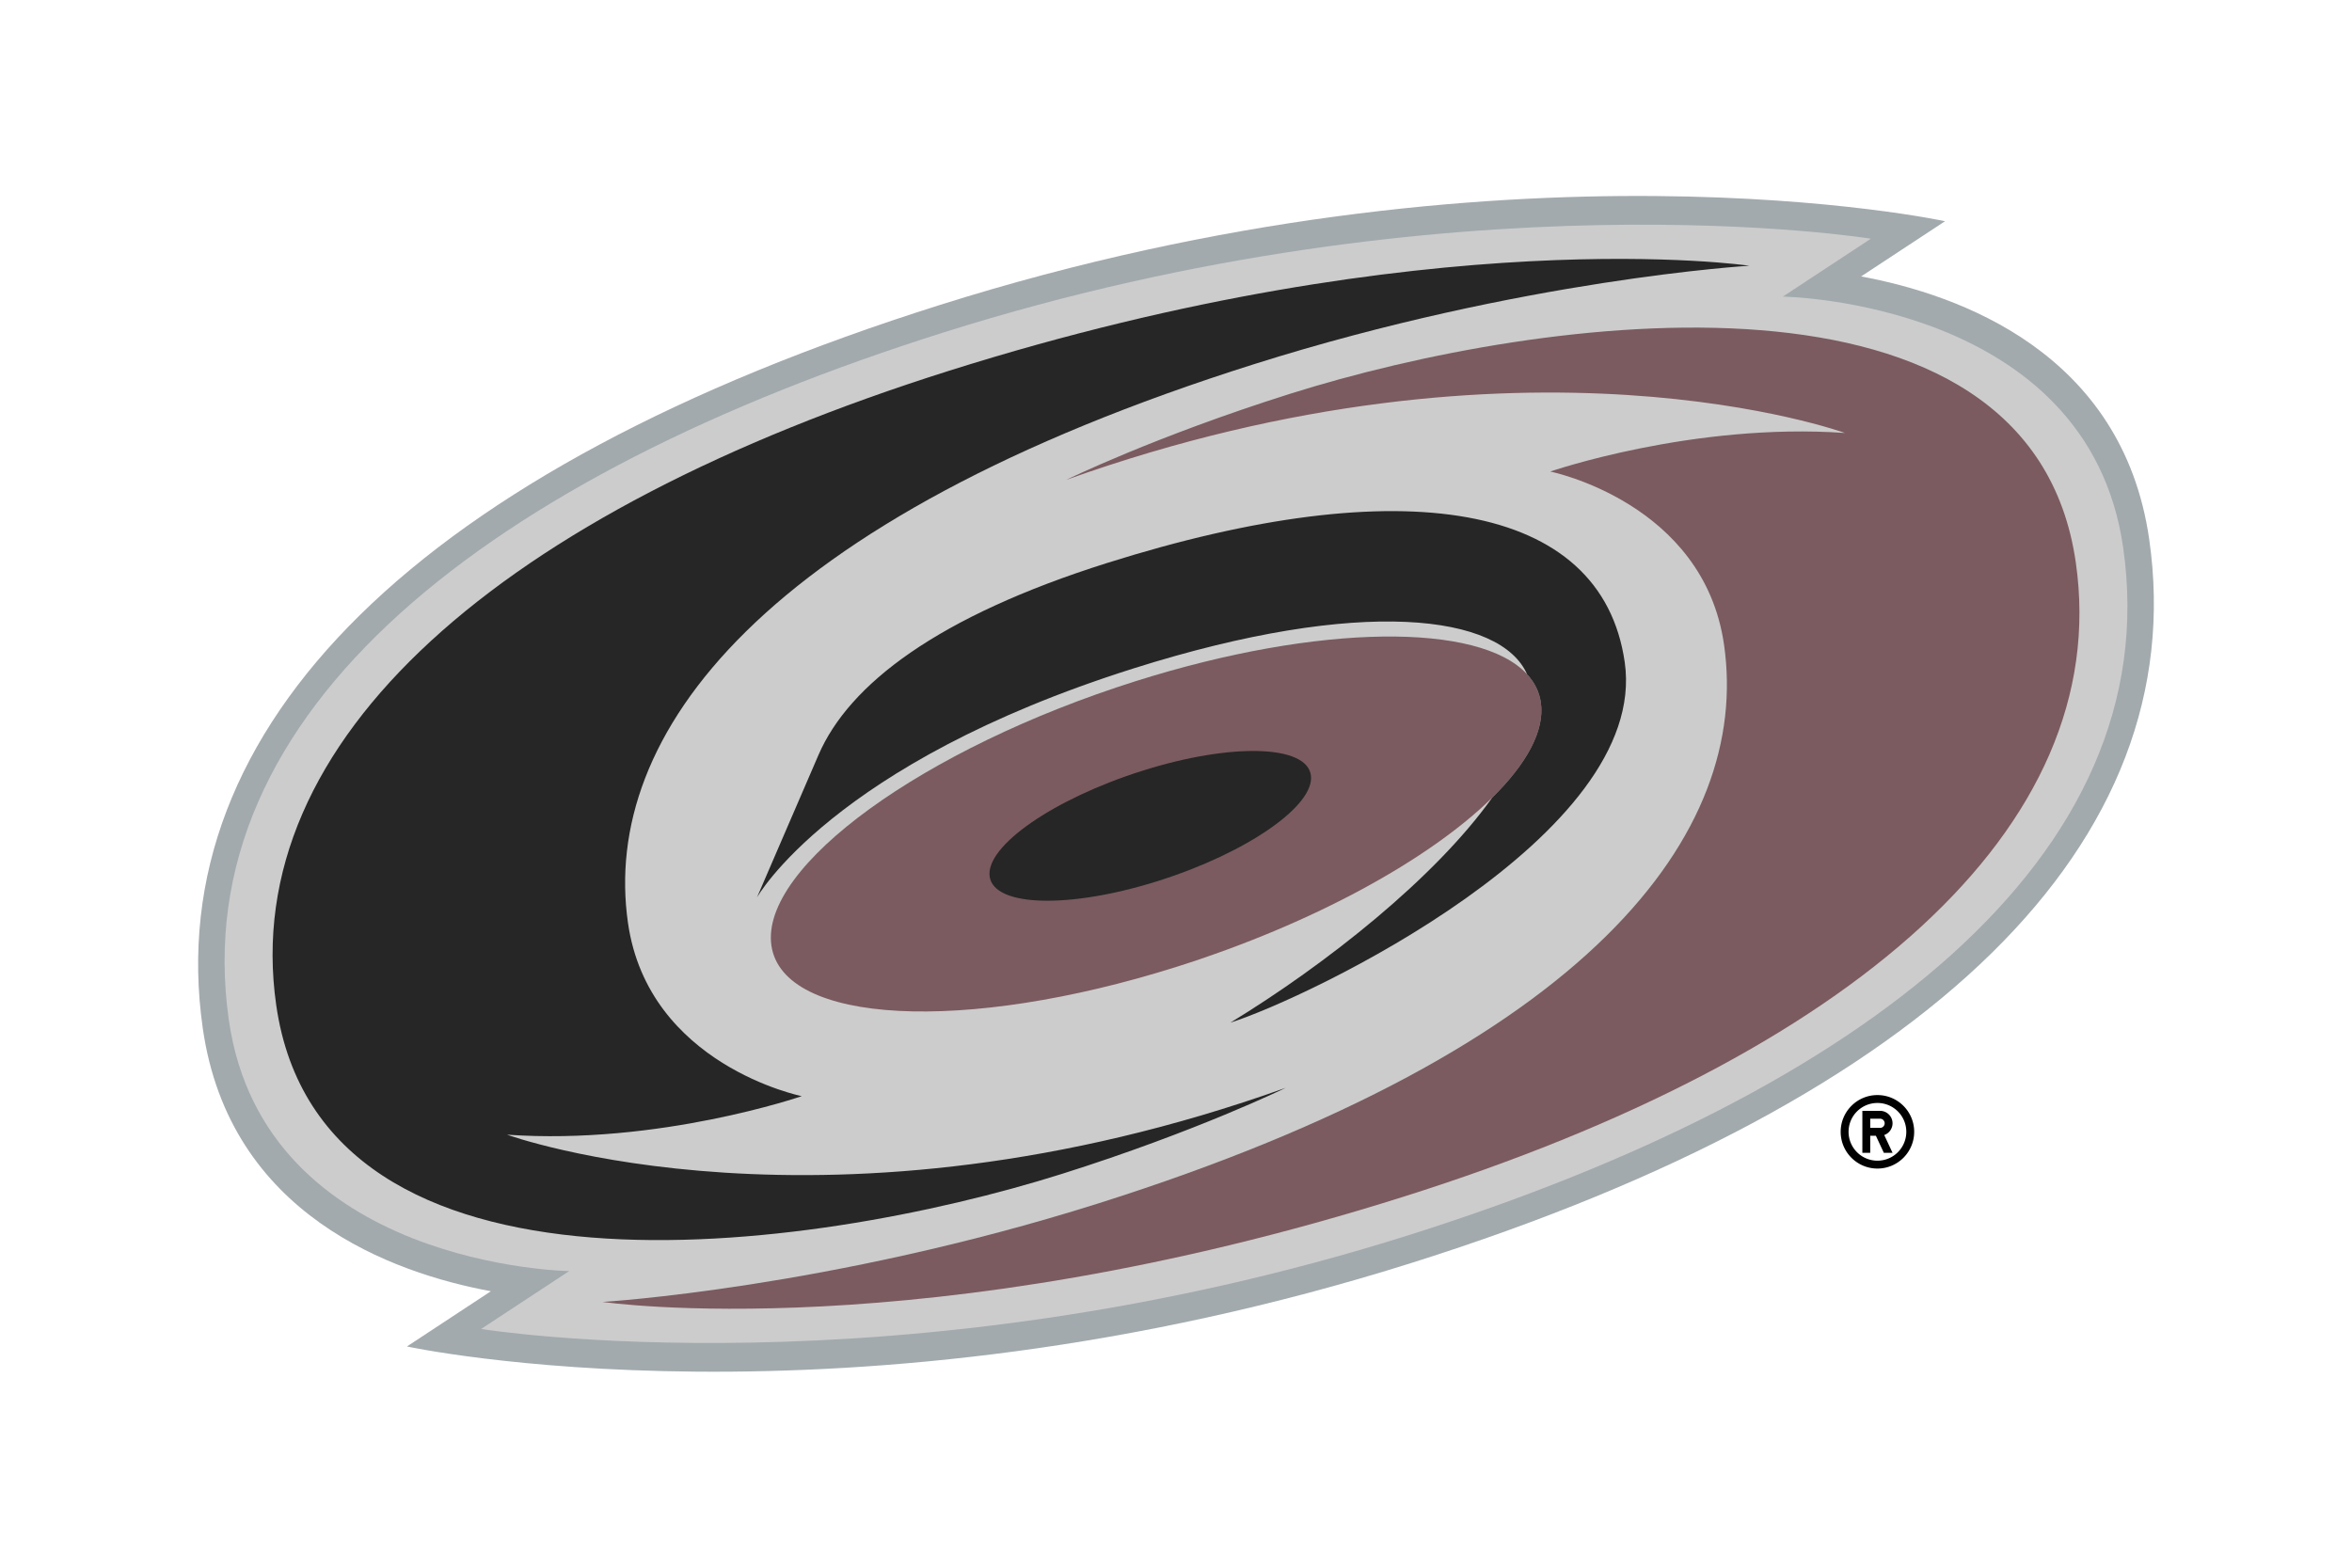 <?xml version="1.0" encoding="UTF-8" standalone="no"?>
<svg
   viewBox="0 0 960 640"
   id="team-12-20202021-light"
   version="1.1"
   xmlns="http://www.w3.org/2000/svg"
   xmlns:svg="http://www.w3.org/2000/svg">
  <defs
     id="defs25" />
  <path
     fill="#010101"
     d="M766.302 447.056c-8.282 0-15.005 6.714-15.005 15.001 0 8.278 6.723 15.001 15.005 15.001s14.995-6.723 14.995-15c0-8.288-6.713-15.002-14.995-15.002zm0 26.784a11.772 11.772 0 01-11.782-11.783c0-6.51 5.264-11.774 11.782-11.774 6.51 0 11.78 5.264 11.78 11.774 0 6.512-5.27 11.782-11.78 11.782zm6.164-15.26a5.085 5.085 0 00-5.09-5.082h-7.228v17.123h3.213v-6.954h2.306l3.246 6.954h3.553l-3.389-7.251a5.095 5.095 0 003.39-4.79zm-5.09 1.872h-4.015v-3.747h4.015c1.032 0 1.877.839 1.877 1.875a1.878 1.878 0 01-1.877 1.872z"
     id="path2" />
  <path
     fill="#A2AAAD"
     d="M877.239 220.219c-10.922-76.227-77.553-99.94-117.607-107.365l34.264-22.543s-179.005-38.85-410.54 34.274C171.819 191.391 65.064 296.226 82.762 419.778c10.921 76.233 77.55 99.942 117.6 107.363L166.1 549.689s179.005 38.847 410.55-34.264c211.532-66.81 318.282-171.641 300.589-295.206z"
     id="path4" />
  <path
     fill="#FFF"
     d="M866.603 223.57c-14.436-100.781-138.915-102.478-138.915-102.478l35.934-23.643s-169.956-27.587-378.668 38.328C200.658 193.975 75.273 289.83 93.402 416.424c14.436 100.797 138.915 102.487 138.915 102.487l-35.93 23.629s169.947 27.592 378.666-38.318c184.296-58.207 309.684-154.05 291.549-280.652z"
     id="path6"
     style="fill:#cccccc;fill-opacity:1" />
  <g
     fill="#C8102E"
     id="g12"
     style="fill:#7b5b60;fill-opacity:1">
    <path
       d="M847.273 229.68c-18.435-128.661-217.8-101.414-320.794-68.89-55.163 17.418-91.25 35.099-91.25 35.099 186.834-66.852 317.806-19.13 317.806-19.13-61.995-4.352-120.282 15.744-120.282 15.744s62.623 12.615 70.94 70.73c10.995 76.73-54.318 164.549-255.63 228.125-109.753 34.648-202.1 40.146-202.1 40.146s130.227 19.162 326.846-42.933c181.96-57.461 290.024-150.192 274.464-258.892z"
       id="path8"
       style="fill:#7b5b60;fill-opacity:1" />
    <path
       d="M480.244 394.698c55.852-17.64 103.304-43.949 128.808-69.048 14.1-13.88 21.52-27.386 19.875-38.853-.632-4.374-2.577-8.211-5.629-11.534-19.396-21.131-84.82-20.841-159.756 2.82-86.725 27.395-153.298 75.694-148.688 107.895 4.615 32.2 78.661 36.106 165.39 8.72z"
       id="path10"
       style="fill:#7b5b60;fill-opacity:1" />
  </g>
  <g
     fill="#010101"
     id="g20"
     style="fill:#262626;fill-opacity:1">
    <path
       d="M387.196 151.419C205.23 208.889 97.171 301.621 112.742 410.316c18.424 128.657 217.792 101.423 320.783 68.89 55.165-17.427 91.25-35.103 91.25-35.103-186.837 66.852-317.81 19.127-317.81 19.127 61.999 4.354 120.29-15.734 120.29-15.734s-62.624-12.622-70.94-70.741c-10.99-76.725 54.316-164.544 255.631-228.113 109.753-34.657 202.097-40.157 202.097-40.157S583.821 89.33 387.196 151.419z"
       id="path14"
       style="fill:#262626;fill-opacity:1" />
    <path
       d="M451.799 229.861c-69.106 21.82-105.256 49.446-117.742 78.394l-25.11 58.167s30.477-54.63 153.842-93.584c93.022-29.38 149.804-21.968 160.509 2.425 3.052 3.323 4.997 7.16 5.629 11.534 1.645 11.467-5.776 24.973-19.875 38.853-23.302 32.771-67.793 68.016-106.83 91.822 31.174-9.842 171.09-76.227 160.939-147.101-9.426-65.767-91.182-78.465-211.362-40.51z"
       id="path16"
       style="fill:#262626;fill-opacity:1" />
    <path
       d="M466.279 314.658c-36.211 11.44-64.118 30.77-62.337 43.193 1.775 12.418 32.565 13.228 68.775 1.792 36.206-11.438 64.114-30.771 62.339-43.195-1.785-12.424-32.58-13.227-68.778-1.79z"
       id="path18"
       style="fill:#262626;fill-opacity:1" />
  </g>
</svg>
